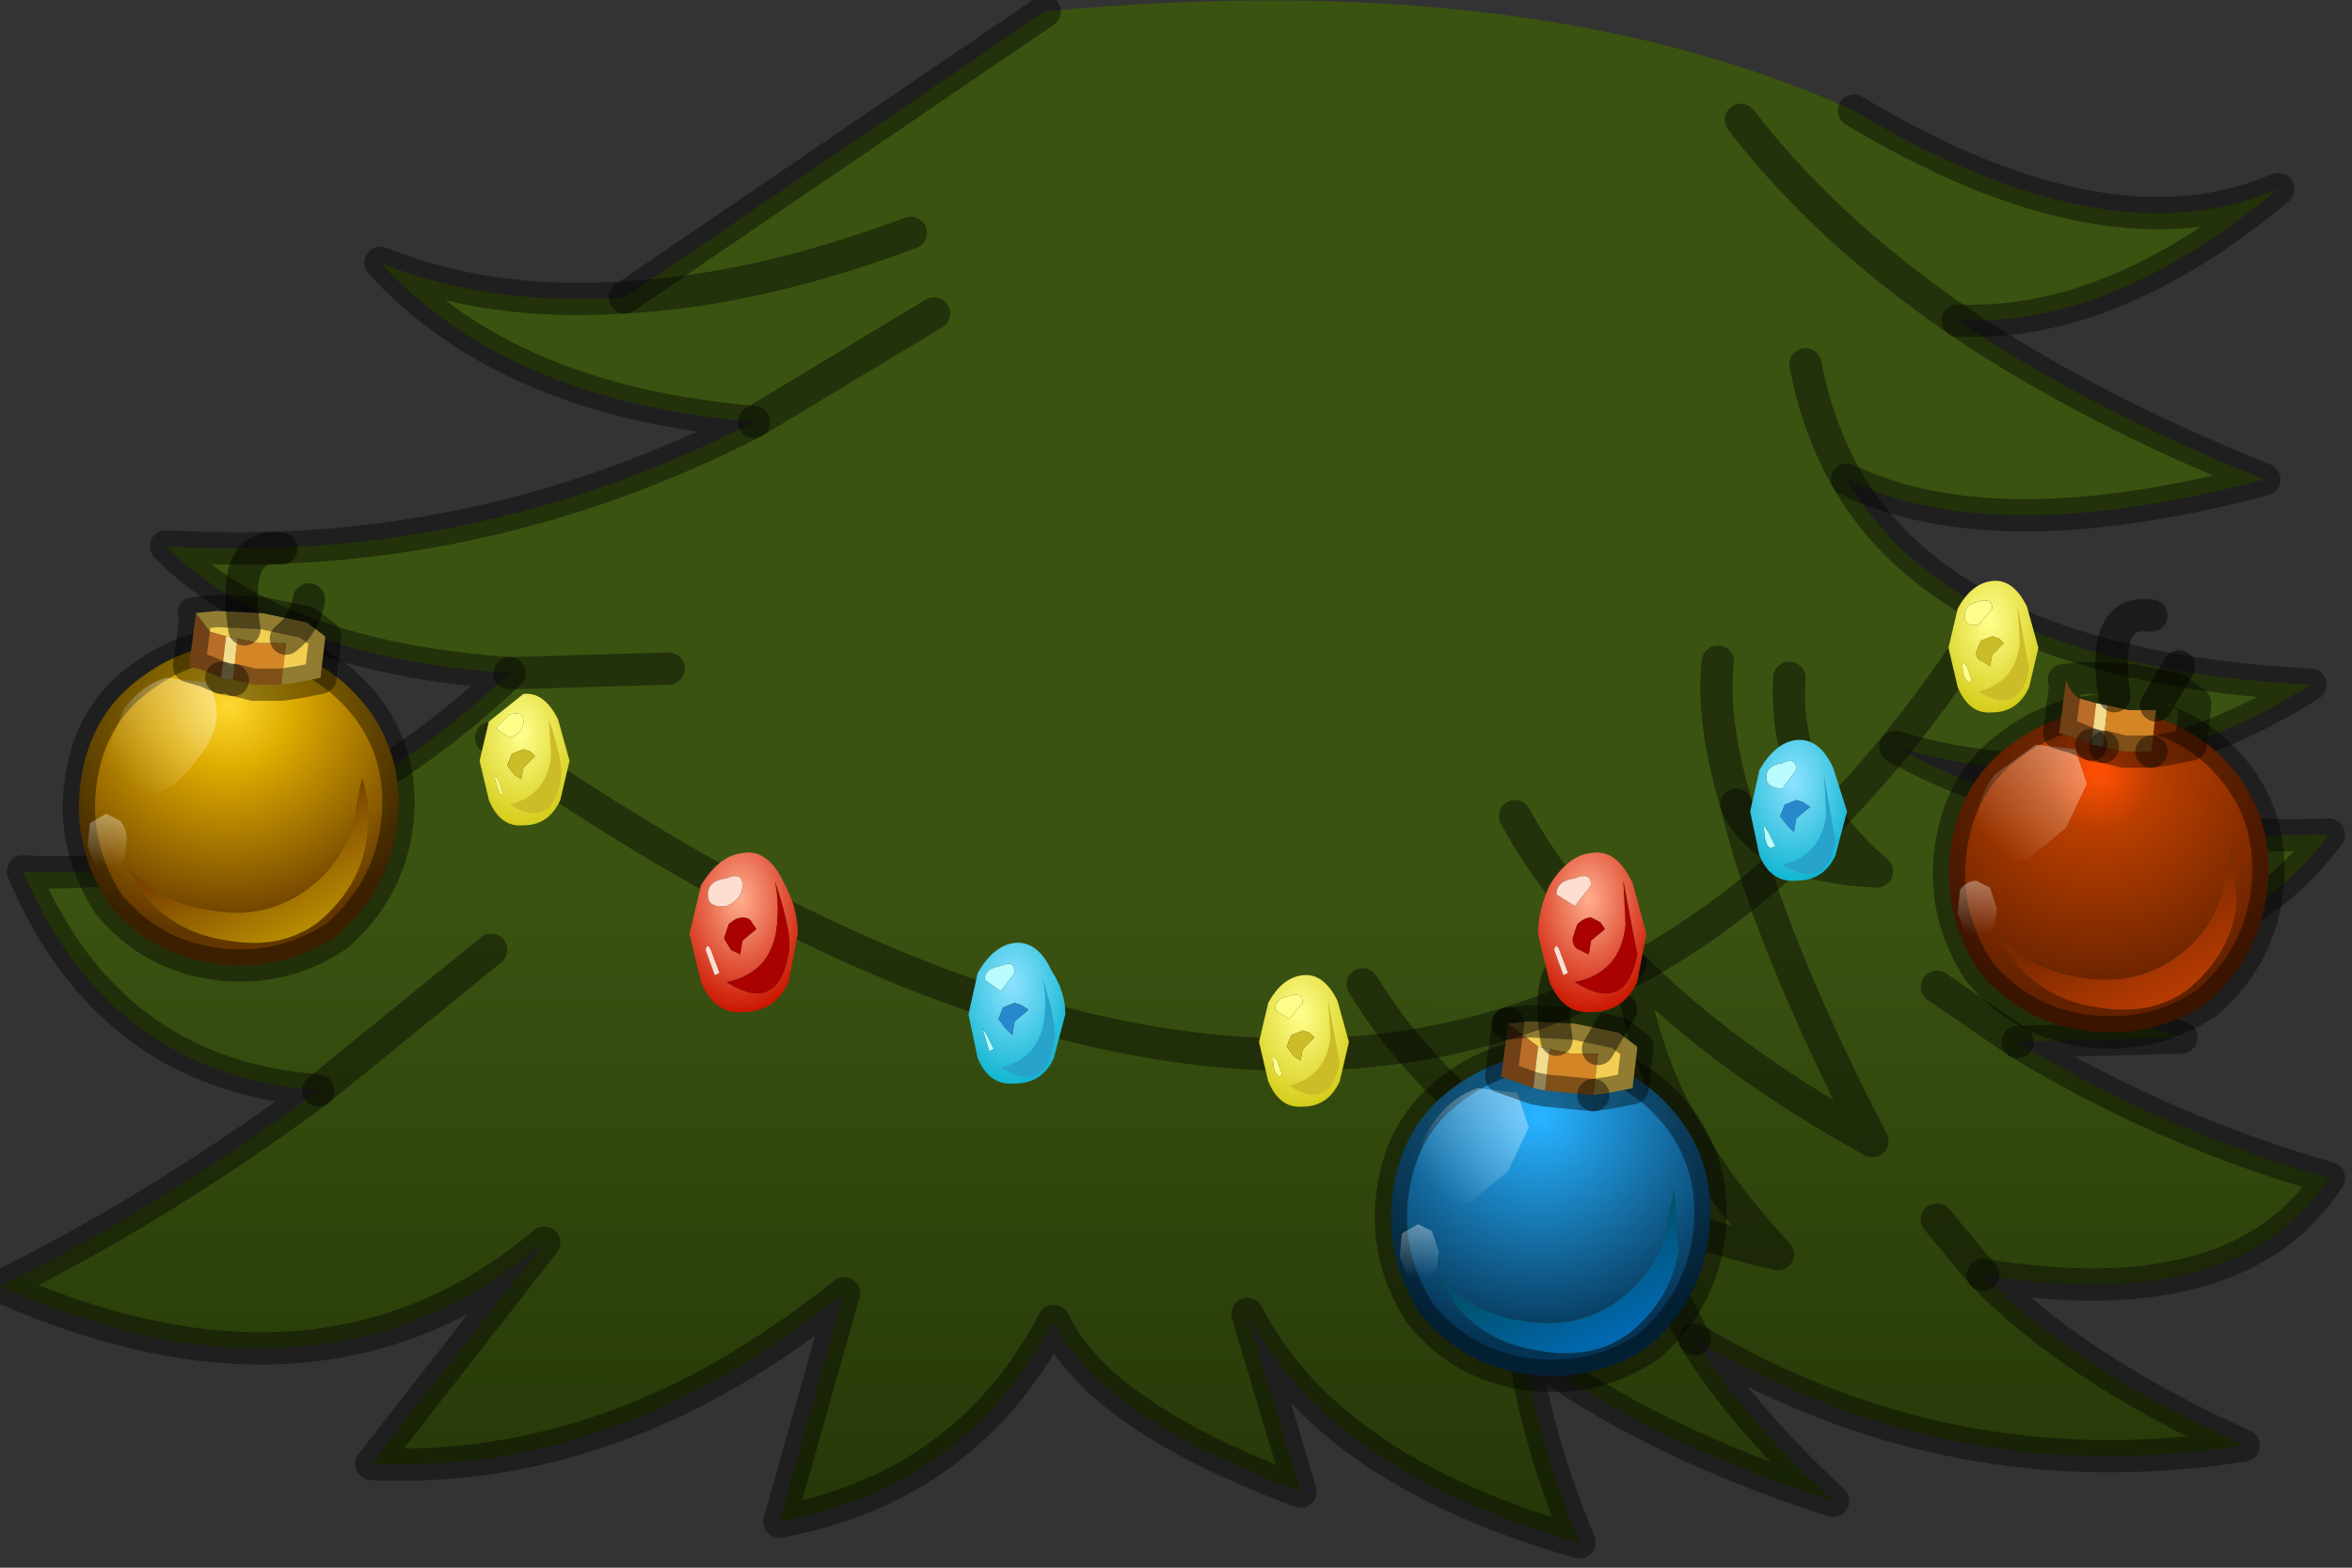 <?xml version="1.0" encoding="utf-8"?>
<svg version="1.1" id="Layer_1"
xmlns="http://www.w3.org/2000/svg"
xmlns:xlink="http://www.w3.org/1999/xlink"
width="51px" height="34px"
xml:space="preserve">
<rect width="100%" height="100%" fill="#333333" stroke="none"/>
<g id="PathID_160" transform="matrix(1, 0, 0, 1, 25.2, 18.1)">
<path style="fill:#EFE7DA;fill-opacity:1" d="M-4.1 -5.5L0.2 -9.15Q4.85 -10.5 6.7 -9.15L7.45 -5.8L7.9 -2.3Q6.5 8.25 -1.55 7.3L-3.85 6.8Q-6.5 5.65 -7.45 1.8Q-8.25 -1.25 -7.85 -2.15L-4.1 -5.5" />
<path style="fill:#988777;fill-opacity:1" d="M8.6 -6.35L8.95 -5.5Q9.6 -3.7 9.25 -1.55L8.65 4.05Q8.5 7.05 5.45 8.75Q4.45 9.3 1.8 9.8L-1.15 10.15Q-4.75 9.8 -7.2 7.25Q-9.65 4.65 -9.4 1.9Q-9.3 0.7 -8.7 -0.6L-7.85 -2.15Q-8.25 -1.25 -7.45 1.8Q-6.5 5.65 -3.85 6.8L-1.55 7.3Q6.5 8.25 7.9 -2.3L7.45 -5.8L6.7 -9.15Q7.5 -8.55 8.6 -6.35" />
<path style="fill:none;stroke-width:0.7;stroke-linecap:round;stroke-linejoin:miter;stroke-miterlimit:5;stroke:#000000;stroke-opacity:0.4" d="M-7.85 -2.15L-8.7 -0.6Q-9.3 0.7 -9.4 1.9Q-9.65 4.65 -7.2 7.25Q-4.75 9.8 -1.15 10.15L1.8 9.8Q4.45 9.3 5.45 8.75Q8.5 7.05 8.65 4.05L9.25 -1.55Q9.6 -3.7 8.95 -5.5L8.6 -6.35Q7.5 -8.55 6.7 -9.15" />
<path style="fill:none;stroke-width:0.7;stroke-linecap:round;stroke-linejoin:miter;stroke-miterlimit:5;stroke:#000000;stroke-opacity:0.4" d="M0.2 -9.15L-4.1 -5.5L-7.85 -2.15" />
</g>
<g id="PathID_161" transform="matrix(1, 0, 0, 1, 25.2, 18.1)">
<linearGradient
id="LinearGradID_79" gradientUnits="userSpaceOnUse" gradientTransform="matrix(0, 0.009, -0.016, -1.52588e-005, -0.9, 8.75)" spreadMethod ="pad" x1="-819.2" y1="0" x2="819.2" y2="0" >
<stop  offset="0" style="stop-color:#3A5311;stop-opacity:1" />
<stop  offset="1" style="stop-color:#243507;stop-opacity:1" />
</linearGradient>
<path style="fill:url(#LinearGradID_79) " d="M13.6 -3.4Q13.45 -0.95 15.5 0.8Q13.05 0.7 12.45 -0.65Q11.9 -2.5 12.05 -3.75Q11.9 -2.5 12.45 -0.65Q13.05 0.7 15.5 0.8Q13.45 -0.95 13.6 -3.4M15 -15.7Q20.5 -12.4 24.2 -14Q20.6 -11 17.25 -11.15Q14.35 -13.15 12.55 -15.5Q14.35 -13.15 17.25 -11.15Q20.05 -9.25 23.9 -7.7Q18.05 -6.15 14.85 -7.7Q14.2 -8.85 13.95 -10.2Q14.2 -8.85 14.85 -7.7Q17.2 -3.65 24.9 -3.25Q20.55 -0.5 15.9 -1.9Q19.7 0.2 25.3 0Q23.15 2.9 18.55 2.95Q19.9 3.65 22.1 4.4L18.55 4.5Q21.65 6.4 25.3 7.45Q23.35 10.45 17.8 9.55Q19.8 11.6 23.45 13.25Q17.1 14.25 11.55 10.95Q12.6 12.65 14.55 14.45Q10.5 13.15 7.85 11.15Q8.1 13.05 9.05 15.35Q3.6 13.8 1.85 10.4L3 14.25Q-1.4 12.6 -2.35 10.55Q-4.25 14.15 -8.3 14.9L-6.9 9.95Q-11.8 13.9 -17.15 13.65L-13.4 8.85Q-18.2 12.9 -25.2 9.8Q-21.75 8.1 -18.3 5.55Q-22.85 5.2 -24.7 0.8Q-19.05 1.1 -14.15 -3.5Q-19.2 -3.85 -21.6 -6.25Q-14.9 -5.85 -8.85 -8.95Q-14.2 -9.4 -16.95 -12.4Q-14.6 -11.45 -11.65 -11.65L-2.55 -17.85Q8.05 -18.85 15 -15.7M18.55 4.5L16.8 3.3L18.55 4.5M4.35 3.25Q7.05 7.65 13.35 9.1Q10.5 6.05 10.15 2.8Q12.15 4.85 15.4 6.65Q13.15 2.3 12.45 -0.65Q13.15 2.3 15.4 6.65Q12.15 4.85 10.15 2.8Q10.5 6.05 13.35 9.1Q7.05 7.65 4.35 3.25M10.55 9.05L11.55 10.95L10.55 9.05M17.8 9.55L16.8 8.35L17.8 9.55M7.85 11.15Q7.65 9.95 7.75 8.95Q7.65 9.95 7.85 11.15M10.15 2.8Q8.55 1.25 7.65 -0.4Q8.55 1.25 10.15 2.8M-11.65 -11.65Q-8.8 -11.8 -5.45 -13.05Q-8.8 -11.8 -11.65 -11.65M-10.7 -3.6L-14.15 -3.5L-10.7 -3.6M-4.95 -11.3L-8.85 -8.95L-4.95 -11.3M-18.3 5.55L-14.55 2.5L-18.3 5.55" />
<path style="fill:none;stroke-width:0.7;stroke-linecap:round;stroke-linejoin:round;stroke-miterlimit:3;stroke:#000000;stroke-opacity:0.4" d="M12.05 -3.75Q11.9 -2.5 12.45 -0.65Q13.05 0.7 15.5 0.8Q13.45 -0.95 13.6 -3.4" />
<path style="fill:none;stroke-width:0.7;stroke-linecap:round;stroke-linejoin:round;stroke-miterlimit:3;stroke:#000000;stroke-opacity:0.4" d="M13.95 -10.2Q14.2 -8.85 14.85 -7.7Q18.05 -6.15 23.9 -7.7Q20.05 -9.25 17.25 -11.15Q14.35 -13.15 12.55 -15.5" />
<path style="fill:none;stroke-width:0.7;stroke-linecap:round;stroke-linejoin:round;stroke-miterlimit:3;stroke:#000000;stroke-opacity:0.4" d="M15 -15.7Q20.5 -12.4 24.2 -14Q20.6 -11 17.25 -11.15" />
<path style="fill:none;stroke-width:0.7;stroke-linecap:round;stroke-linejoin:round;stroke-miterlimit:3;stroke:#000000;stroke-opacity:0.4" d="M14.85 -7.7Q17.2 -3.65 24.9 -3.25Q20.55 -0.5 15.9 -1.9Q19.7 0.2 25.3 0Q23.15 2.9 18.55 2.95Q19.9 3.65 22.1 4.4L18.55 4.5Q21.65 6.4 25.3 7.45Q23.35 10.45 17.8 9.55Q19.8 11.6 23.45 13.25Q17.1 14.25 11.55 10.95Q12.6 12.65 14.55 14.45Q10.5 13.15 7.85 11.15Q8.1 13.05 9.05 15.35Q3.6 13.8 1.85 10.4L3 14.25Q-1.4 12.6 -2.35 10.55Q-4.25 14.15 -8.3 14.9L-6.9 9.95Q-11.8 13.9 -17.15 13.65L-13.4 8.85Q-18.2 12.9 -25.2 9.8Q-21.75 8.1 -18.3 5.55Q-22.85 5.2 -24.7 0.8Q-19.05 1.1 -14.15 -3.5Q-19.2 -3.85 -21.6 -6.25Q-14.9 -5.85 -8.85 -8.95Q-14.2 -9.4 -16.95 -12.4Q-14.6 -11.45 -11.65 -11.65L-2.55 -17.85" />
<path style="fill:none;stroke-width:0.7;stroke-linecap:round;stroke-linejoin:round;stroke-miterlimit:3;stroke:#000000;stroke-opacity:0.4" d="M16.8 3.3L18.55 4.5" />
<path style="fill:none;stroke-width:0.7;stroke-linecap:round;stroke-linejoin:round;stroke-miterlimit:3;stroke:#000000;stroke-opacity:0.4" d="M12.45 -0.65Q13.15 2.3 15.4 6.65Q12.15 4.85 10.15 2.8Q10.5 6.05 13.35 9.1Q7.05 7.65 4.35 3.25" />
<path style="fill:none;stroke-width:0.7;stroke-linecap:round;stroke-linejoin:round;stroke-miterlimit:3;stroke:#000000;stroke-opacity:0.4" d="M11.55 10.95L10.55 9.05" />
<path style="fill:none;stroke-width:0.7;stroke-linecap:round;stroke-linejoin:round;stroke-miterlimit:3;stroke:#000000;stroke-opacity:0.4" d="M16.8 8.35L17.8 9.55" />
<path style="fill:none;stroke-width:0.7;stroke-linecap:round;stroke-linejoin:round;stroke-miterlimit:3;stroke:#000000;stroke-opacity:0.4" d="M7.75 8.95Q7.65 9.95 7.85 11.15" />
<path style="fill:none;stroke-width:0.7;stroke-linecap:round;stroke-linejoin:round;stroke-miterlimit:3;stroke:#000000;stroke-opacity:0.4" d="M7.65 -0.4Q8.55 1.25 10.15 2.8" />
<path style="fill:none;stroke-width:0.7;stroke-linecap:round;stroke-linejoin:round;stroke-miterlimit:3;stroke:#000000;stroke-opacity:0.4" d="M-5.45 -13.05Q-8.8 -11.8 -11.65 -11.65" />
<path style="fill:none;stroke-width:0.7;stroke-linecap:round;stroke-linejoin:round;stroke-miterlimit:3;stroke:#000000;stroke-opacity:0.4" d="M-14.15 -3.5L-10.7 -3.6" />
<path style="fill:none;stroke-width:0.7;stroke-linecap:round;stroke-linejoin:round;stroke-miterlimit:3;stroke:#000000;stroke-opacity:0.4" d="M-8.85 -8.95L-4.95 -11.3" />
<path style="fill:none;stroke-width:0.7;stroke-linecap:round;stroke-linejoin:round;stroke-miterlimit:3;stroke:#000000;stroke-opacity:0.4" d="M-14.55 2.5L-18.3 5.55" />
</g>
<g id="PathID_162" transform="matrix(1, 0, 0, 1, 25.2, 18.1)">
<radialGradient
id="RadialGradID_80" gradientUnits="userSpaceOnUse" gradientTransform="matrix(0.006, 0.001, -0.001, 0.006, 20.3, -1.35)" spreadMethod ="pad" cx="0" cy="0" r="819.2" fx="0" fy="0" >
<stop  offset="0.031"  style="stop-color:#FB4E04;stop-opacity:1" />
<stop  offset="0.251"  style="stop-color:#BA3E00;stop-opacity:1" />
<stop  offset="1"  style="stop-color:#632100;stop-opacity:1" />
</radialGradient>
<path style="fill:url(#RadialGradID_80) " d="M21 -2.65Q22.45 -2.45 23.35 -1.25Q24.15 -0.15 23.95 1.3Q23.75 2.7 22.65 3.65Q21.45 4.45 20 4.25Q18.6 4.05 17.7 2.95Q16.9 1.7 17.1 0.3Q17.3 -1.15 18.4 -1.95Q19.6 -2.85 21 -2.65M23.1 0.75Q22.95 1.95 22 2.65Q21.1 3.3 19.95 3.1Q18.85 2.95 18.15 2.2L18.5 2.8Q19.2 3.6 20.3 3.75Q21.45 3.95 22.25 3.35Q23.15 2.6 23.3 1.55L23.2 0.25L23.1 0.75" />
<linearGradient
id="LinearGradID_81" gradientUnits="userSpaceOnUse" gradientTransform="matrix(-0.001, -0.002, 0.002, -0.001, 21.85, 3.05)" spreadMethod ="pad" x1="-819.2" y1="0" x2="819.2" y2="0" >
<stop  offset="0" style="stop-color:#DB4602;stop-opacity:1" />
<stop  offset="1" style="stop-color:#7C2900;stop-opacity:1" />
</linearGradient>
<path style="fill:url(#LinearGradID_81) " d="M23.2 0.25L23.3 1.55Q23.15 2.6 22.25 3.35Q21.45 3.95 20.3 3.75Q19.2 3.6 18.5 2.8L18.15 2.2Q18.85 2.95 19.95 3.1Q21.1 3.3 22 2.65Q22.95 1.95 23.1 0.75L23.2 0.25" />
<path style="fill:none;stroke-width:0.7;stroke-linecap:round;stroke-linejoin:round;stroke-miterlimit:3;stroke:#000000;stroke-opacity:0.4" d="M21 -2.65Q22.45 -2.45 23.35 -1.25Q24.15 -0.15 23.95 1.3Q23.75 2.7 22.65 3.65Q21.45 4.45 20 4.25Q18.6 4.05 17.7 2.95Q16.9 1.7 17.1 0.3Q17.3 -1.15 18.4 -1.95Q19.6 -2.85 21 -2.65z" />
</g>
<g id="PathID_163" transform="matrix(1, 0, 0, 1, 25.2, 18.1)">
<linearGradient
id="LinearGradID_82" gradientUnits="userSpaceOnUse" gradientTransform="matrix(-0.001, 0.002, -0.001, -0.001, 19.1, -1.15)" spreadMethod ="pad" x1="-819.2" y1="0" x2="819.2" y2="0" >
<stop  offset="0" style="stop-color:#FFFFFF;stop-opacity:0.502" />
<stop  offset="1" style="stop-color:#FFFFFF;stop-opacity:0" />
</linearGradient>
<path style="fill:url(#LinearGradID_82) " d="M19.8 -1.85L20.05 -1.1L19.6 -0.15L18.75 0.55L17.95 0.5Q17.6 0.2 17.65 -0.3Q17.7 -0.85 18.05 -1.3L18.95 -1.95L19.8 -1.85" />
<linearGradient
id="LinearGradID_83" gradientUnits="userSpaceOnUse" gradientTransform="matrix(-0.001, 0.001, -0.001, -0, 18, 1.35)" spreadMethod ="pad" x1="-819.2" y1="0" x2="819.2" y2="0" >
<stop  offset="0" style="stop-color:#FFFFFF;stop-opacity:0.502" />
<stop  offset="1" style="stop-color:#FFFFFF;stop-opacity:0" />
</linearGradient>
<path style="fill:url(#LinearGradID_83) " d="M17.75 2.3L17.4 2.1L17.25 1.7L17.3 1.2Q17.45 1 17.65 1L17.95 1.15L18.1 1.6L18.05 2L17.75 2.3" />
</g>
<g id="PathID_164" transform="matrix(1, 0, 0, 1, 25.2, 18.1)">
<path style="fill:#BA6D27;fill-opacity:1" d="M20.15 -1.95L19.8 -2.1L19.45 -2.2L19.6 -3.35Q19.7 -3.05 19.9 -2.95L20.25 -2.85L20.15 -1.95" />
<path style="fill:#F2DD8E;fill-opacity:1" d="M20.4 -1.9L20.15 -1.95L20.25 -2.85L20.5 -2.8L20.4 -1.9" />
<path style="fill:#D48627;fill-opacity:1" d="M20.5 -2.8L20.95 -2.7L21.55 -2.7L21.45 -1.8L20.85 -1.8L20.45 -1.9L20.4 -1.9L20.5 -2.8" />
<path style="fill:none;stroke-width:0.7;stroke-linecap:round;stroke-linejoin:round;stroke-miterlimit:3;stroke:#000000;stroke-opacity:0.4" d="M21.45 -1.8L21.8 -1.85L22.3 -1.95L22.4 -2.8L22.4 -2.85L22 -3.15L21.05 -3.35L20.05 -3.4L19.55 -3.35L19.6 -3.35L19.45 -2.2L19.8 -2.1L20.15 -1.95" />
<path style="fill:none;stroke-width:0.7;stroke-linecap:round;stroke-linejoin:round;stroke-miterlimit:3;stroke:#000000;stroke-opacity:0.4" d="M21.45 -1.8L20.85 -1.8L20.45 -1.9" />
<path style="fill:none;stroke-width:0.7;stroke-linecap:round;stroke-linejoin:round;stroke-miterlimit:3;stroke:#000000;stroke-opacity:0.4" d="M20.4 -1.9L20.15 -1.95" />
</g>
<g id="PathID_165" transform="matrix(1, 0, 0, 1, 25.2, 18.1)">
<path style="fill:none;stroke-width:0.7;stroke-linecap:round;stroke-linejoin:round;stroke-miterlimit:3;stroke:#000000;stroke-opacity:0.451" d="M20.65 -3Q20.35 -4.9 21.45 -4.75" />
<path style="fill:none;stroke-width:0.7;stroke-linecap:round;stroke-linejoin:round;stroke-miterlimit:3;stroke:#000000;stroke-opacity:0.451" d="M21.55 -2.8L22.05 -3.65" />
</g>
<g id="PathID_166" transform="matrix(1, 0, 0, 1, 25.2, 18.1)">
<radialGradient
id="RadialGradID_84" gradientUnits="userSpaceOnUse" gradientTransform="matrix(0.006, 0.001, -0.001, 0.006, -20.25, -2.8)" spreadMethod ="pad" cx="0" cy="0" r="819.2" fx="0" fy="0" >
<stop  offset="0"  style="stop-color:#FFDA31;stop-opacity:1" />
<stop  offset="0.278"  style="stop-color:#DEAB00;stop-opacity:1" />
<stop  offset="1"  style="stop-color:#633600;stop-opacity:1" />
</radialGradient>
<path style="fill:url(#RadialGradID_84) " d="M-22.15 -3.4Q-20.95 -4.3 -19.55 -4.1Q-18.1 -3.9 -17.2 -2.7Q-16.4 -1.6 -16.6 -0.15Q-16.8 1.25 -17.9 2.2Q-19.1 3 -20.55 2.8Q-21.95 2.6 -22.85 1.5Q-23.65 0.25 -23.45 -1.15Q-23.25 -2.6 -22.15 -3.4M-17.45 -0.7Q-17.6 0.5 -18.55 1.2Q-19.45 1.85 -20.6 1.65Q-21.7 1.5 -22.4 0.75L-22.05 1.35Q-21.35 2.15 -20.25 2.3Q-19.1 2.5 -18.3 1.9Q-17.4 1.15 -17.25 0.1Q-17.15 -0.65 -17.35 -1.2L-17.45 -0.7" />
<linearGradient
id="LinearGradID_85" gradientUnits="userSpaceOnUse" gradientTransform="matrix(-0.001, -0.002, 0.002, -0.001, -18.7, 1.6)" spreadMethod ="pad" x1="-819.2" y1="0" x2="819.2" y2="0" >
<stop  offset="0" style="stop-color:#DBB502;stop-opacity:1" />
<stop  offset="1" style="stop-color:#7C4400;stop-opacity:1" />
</linearGradient>
<path style="fill:url(#LinearGradID_85) " d="M-17.35 -1.2Q-17.15 -0.65 -17.25 0.1Q-17.4 1.15 -18.3 1.9Q-19.1 2.5 -20.25 2.3Q-21.35 2.15 -22.05 1.35L-22.4 0.75Q-21.7 1.5 -20.6 1.65Q-19.45 1.85 -18.55 1.2Q-17.6 0.5 -17.45 -0.7L-17.35 -1.2" />
<path style="fill:none;stroke-width:0.7;stroke-linecap:round;stroke-linejoin:round;stroke-miterlimit:3;stroke:#000000;stroke-opacity:0.4" d="M-22.15 -3.4Q-20.95 -4.3 -19.55 -4.1Q-18.1 -3.9 -17.2 -2.7Q-16.4 -1.6 -16.6 -0.15Q-16.8 1.25 -17.9 2.2Q-19.1 3 -20.55 2.8Q-21.95 2.6 -22.85 1.5Q-23.65 0.25 -23.45 -1.15Q-23.25 -2.6 -22.15 -3.4z" />
</g>
<g id="PathID_167" transform="matrix(1, 0, 0, 1, 25.2, 18.1)">
<linearGradient
id="LinearGradID_86" gradientUnits="userSpaceOnUse" gradientTransform="matrix(-0.001, 0.002, -0.001, -0.001, -21.45, -2.6)" spreadMethod ="pad" x1="-819.2" y1="0" x2="819.2" y2="0" >
<stop  offset="0" style="stop-color:#FFFFFF;stop-opacity:0.502" />
<stop  offset="1" style="stop-color:#FFFFFF;stop-opacity:0" />
</linearGradient>
<path style="fill:url(#LinearGradID_86) " d="M-20.75 -3.3Q-20.5 -3.1 -20.5 -2.55Q-20.55 -2.05 -20.95 -1.6Q-21.35 -1.05 -21.8 -0.9L-22.6 -0.95Q-22.95 -1.25 -22.9 -1.75L-22.5 -2.75Q-22.1 -3.25 -21.6 -3.4L-20.75 -3.3" />
<linearGradient
id="LinearGradID_87" gradientUnits="userSpaceOnUse" gradientTransform="matrix(-0.001, 0.001, -0.001, -0, -22.55, -0.1)" spreadMethod ="pad" x1="-819.2" y1="0" x2="819.2" y2="0" >
<stop  offset="0" style="stop-color:#FFFFFF;stop-opacity:0.502" />
<stop  offset="1" style="stop-color:#FFFFFF;stop-opacity:0" />
</linearGradient>
<path style="fill:url(#LinearGradID_87) " d="M-22.9 -0.45L-22.6 -0.3Q-22.45 -0.15 -22.45 0.15L-22.5 0.55L-22.8 0.85L-23.15 0.65L-23.3 0.25L-23.25 -0.25L-22.9 -0.45" />
</g>
<g id="PathID_168" transform="matrix(1, 0, 0, 1, 25.2, 18.1)">
<path style="fill:#BA6D27;fill-opacity:1" d="M-20.65 -4.4L-20.3 -4.3L-20.4 -3.4L-20.75 -3.55L-21.1 -3.65L-20.95 -4.8L-20.65 -4.4" />
<path style="fill:#F2DD8E;fill-opacity:1" d="M-20.05 -4.25L-20.15 -3.35L-20.4 -3.4L-20.3 -4.3L-20.05 -4.25" />
<path style="fill:#F2CF52;fill-opacity:1" d="M-19 -4.15L-19.6 -4.15L-20.05 -4.25L-20.3 -4.3L-20.65 -4.4L-20.95 -4.8L-21 -4.8L-20.5 -4.85L-19.5 -4.8L-18.55 -4.6L-18.15 -4.3L-18.15 -4.25L-18.25 -3.4L-18.75 -3.3L-19.1 -3.25L-19 -4.15" />
<path style="fill:#D48627;fill-opacity:1" d="M-20.05 -4.25L-19.6 -4.15L-19 -4.15L-19.1 -3.25L-19.7 -3.25L-20.1 -3.35L-20.15 -3.35L-20.05 -4.25" />
<path style="fill:none;stroke-width:0.7;stroke-linecap:round;stroke-linejoin:round;stroke-miterlimit:3;stroke:#000000;stroke-opacity:0.4" d="M-20.4 -3.4L-20.75 -3.55L-21.1 -3.65L-20.95 -4.8L-21 -4.8L-20.5 -4.85L-19.5 -4.8L-18.55 -4.6L-18.15 -4.3L-18.15 -4.25L-18.25 -3.4L-18.75 -3.3L-19.1 -3.25L-19.7 -3.25L-20.1 -3.35" />
<path style="fill:none;stroke-width:0.7;stroke-linecap:round;stroke-linejoin:round;stroke-miterlimit:3;stroke:#000000;stroke-opacity:0.4" d="M-20.15 -3.35L-20.4 -3.4" />
</g>
<g id="PathID_169" transform="matrix(1, 0, 0, 1, 25.2, 18.1)">
<path style="fill:none;stroke-width:0.7;stroke-linecap:round;stroke-linejoin:round;stroke-miterlimit:3;stroke:#000000;stroke-opacity:0.451" d="M-19.9 -4.45Q-20.2 -6.35 -19.1 -6.2" />
<path style="fill:none;stroke-width:0.7;stroke-linecap:round;stroke-linejoin:round;stroke-miterlimit:3;stroke:#000000;stroke-opacity:0.451" d="M-19 -4.25Q-18.6 -4.55 -18.5 -5.1" />
</g>
<g id="PathID_170" transform="matrix(1, 0, 0, 1, 25.2, 18.1)">
<radialGradient
id="RadialGradID_88" gradientUnits="userSpaceOnUse" gradientTransform="matrix(0.006, 0.001, -0.001, 0.006, 8.2, 6.1)" spreadMethod ="pad" cx="0" cy="0" r="819.2" fx="0" fy="0" >
<stop  offset="0.031"  style="stop-color:#27B1FF;stop-opacity:1" />
<stop  offset="1"  style="stop-color:#053354;stop-opacity:1" />
</radialGradient>
<path style="fill:url(#RadialGradID_88) " d="M10.55 11.1Q9.35 11.9 7.9 11.7Q6.5 11.5 5.6 10.4Q4.8 9.15 5 7.75Q5.2 6.3 6.3 5.5Q7.5 4.6 8.9 4.8Q10.35 5 11.25 6.2Q12.05 7.3 11.85 8.75Q11.65 10.15 10.55 11.1M11.1 7.7L11 8.2Q10.85 9.4 9.9 10.1Q9 10.75 7.85 10.55Q6.75 10.4 6.05 9.65L6.4 10.25Q7.1 11.05 8.2 11.2Q9.35 11.4 10.15 10.8Q11.05 10.05 11.2 9L11.1 7.7" />
<linearGradient
id="LinearGradID_89" gradientUnits="userSpaceOnUse" gradientTransform="matrix(-0.001, -0.002, 0.002, -0.001, 9.75, 10.5)" spreadMethod ="pad" x1="-819.2" y1="0" x2="819.2" y2="0" >
<stop  offset="0" style="stop-color:#0275DB;stop-opacity:1" />
<stop  offset="1" style="stop-color:#00526D;stop-opacity:1" />
</linearGradient>
<path style="fill:url(#LinearGradID_89) " d="M11.2 9Q11.05 10.05 10.15 10.8Q9.35 11.4 8.2 11.2Q7.1 11.05 6.4 10.25L6.05 9.65Q6.75 10.4 7.85 10.55Q9 10.75 9.9 10.1Q10.85 9.4 11 8.2L11.1 7.7L11.2 9" />
<path style="fill:none;stroke-width:0.7;stroke-linecap:round;stroke-linejoin:round;stroke-miterlimit:3;stroke:#000000;stroke-opacity:0.4" d="M10.55 11.1Q9.35 11.9 7.9 11.7Q6.5 11.5 5.6 10.4Q4.8 9.15 5 7.75Q5.2 6.3 6.3 5.5Q7.5 4.6 8.9 4.8Q10.35 5 11.25 6.2Q12.05 7.3 11.85 8.75Q11.65 10.15 10.55 11.1z" />
</g>
<g id="PathID_171" transform="matrix(1, 0, 0, 1, 25.2, 18.1)">
<linearGradient
id="LinearGradID_90" gradientUnits="userSpaceOnUse" gradientTransform="matrix(-0.001, 0.002, -0.001, -0.001, 7, 6.3)" spreadMethod ="pad" x1="-819.2" y1="0" x2="819.2" y2="0" >
<stop  offset="0" style="stop-color:#FFFFFF;stop-opacity:0.502" />
<stop  offset="1" style="stop-color:#FFFFFF;stop-opacity:0" />
</linearGradient>
<path style="fill:url(#LinearGradID_90) " d="M7.7 5.6L7.95 6.35L7.5 7.3L6.65 8L5.85 7.95Q5.5 7.65 5.55 7.15Q5.6 6.6 5.95 6.15Q6.35 5.65 6.85 5.5L7.7 5.6" />
<linearGradient
id="LinearGradID_91" gradientUnits="userSpaceOnUse" gradientTransform="matrix(-0.001, 0.001, -0.001, -0, 5.9, 8.8)" spreadMethod ="pad" x1="-819.2" y1="0" x2="819.2" y2="0" >
<stop  offset="0" style="stop-color:#FFFFFF;stop-opacity:0.502" />
<stop  offset="1" style="stop-color:#FFFFFF;stop-opacity:0" />
</linearGradient>
<path style="fill:url(#LinearGradID_91) " d="M6 9.05L5.95 9.45L5.65 9.75L5.3 9.55L5.15 9.15L5.2 8.65L5.55 8.45L5.85 8.6L6 9.05" />
</g>
<g id="PathID_172" transform="matrix(1, 0, 0, 1, 25.2, 18.1)">
<path style="fill:#F2CF52;fill-opacity:1" d="M9.45 4.75L8.85 4.75L8.4 4.65L8.15 4.6L7.5 4.1L7.95 4.05L8.95 4.1L9.9 4.3L10.3 4.6L10.3 4.65L10.2 5.5L9.7 5.6L9.35 5.65L9.45 4.75" />
<path style="fill:#BA6D27;fill-opacity:1" d="M8.05 5.5L7.35 5.25L7.5 4.1L8.15 4.6L8.05 5.5" />
<path style="fill:#D48627;fill-opacity:1" d="M8.4 4.65L8.85 4.75L9.45 4.75L9.35 5.65L8.3 5.55L8.4 4.65" />
<path style="fill:#F2DD8E;fill-opacity:1" d="M8.3 5.55L8.05 5.5L8.15 4.6L8.4 4.65L8.3 5.55" />
<path style="fill:none;stroke-width:0.7;stroke-linecap:round;stroke-linejoin:round;stroke-miterlimit:3;stroke:#000000;stroke-opacity:0.4" d="M9.35 5.65L9.7 5.6L10.2 5.5L10.3 4.65L10.3 4.6L9.9 4.3L8.95 4.1L7.95 4.05L7.5 4.1" />
<path style="fill:none;stroke-width:0.7;stroke-linecap:round;stroke-linejoin:round;stroke-miterlimit:3;stroke:#000000;stroke-opacity:0.4" d="M9.35 5.65L8.3 5.55L8.05 5.5L7.35 5.25L7.5 4.1" />
</g>
<g id="PathID_173" transform="matrix(1, 0, 0, 1, 25.2, 18.1)">
<path style="fill:none;stroke-width:0.7;stroke-linecap:round;stroke-linejoin:round;stroke-miterlimit:3;stroke:#000000;stroke-opacity:0.451" d="M8.55 4.45Q8.25 2.55 9.35 2.7" />
<path style="fill:none;stroke-width:0.7;stroke-linecap:round;stroke-linejoin:round;stroke-miterlimit:3;stroke:#000000;stroke-opacity:0.451" d="M9.45 4.65L9.95 3.8" />
</g>
<g id="PathID_174" transform="matrix(1, 0, 0, 1, 25.2, 18.1)">
<path style="fill:none;stroke-width:0.7;stroke-linecap:round;stroke-linejoin:round;stroke-miterlimit:3;stroke:#000000;stroke-opacity:0.4" d="M-14.55 -2.1Q6.45 12.65 17.6 -4.25" />
</g>
<g id="PathID_175" transform="matrix(1, 0, 0, 1, 25.2, 18.1)">
<radialGradient
id="RadialGradID_92" gradientUnits="userSpaceOnUse" gradientTransform="matrix(0.002, 0, 0, 0.003, 17.95, -4.65)" spreadMethod ="pad" cx="0" cy="0" r="819.2" fx="0" fy="0" >
<stop  offset="0.035"  style="stop-color:#FEFD89;stop-opacity:1" />
<stop  offset="0.988"  style="stop-color:#CCC202;stop-opacity:1" />
</radialGradient>
<path style="fill:url(#RadialGradID_92) " d="M18.75 -4.95L19 -4.05L18.8 -3.2Q18.55 -2.65 18 -2.65Q17.5 -2.6 17.25 -3.2L17.05 -4.05L17.25 -4.9Q17.55 -5.45 18 -5.5Q18.45 -5.55 18.75 -4.95M18 -4.3L17.75 -4.2L17.65 -3.95Q17.65 -3.8 17.8 -3.75L17.95 -3.65L18 -3.9L18.25 -4.15L18.15 -4.25L18 -4.3M17.45 -3.65L17.35 -3.75Q17.35 -3.35 17.5 -3.3L17.55 -3.35L17.45 -3.65M17.7 -4.55L18 -4.9Q18 -5.15 17.7 -5.05Q17.4 -5 17.4 -4.75Q17.4 -4.5 17.7 -4.55" />
<path style="fill:#CCBC28;fill-opacity:1" d="M18.15 -4.25L18.25 -4.15L18 -3.9L17.95 -3.65L17.8 -3.75Q17.65 -3.8 17.65 -3.95L17.75 -4.2L18 -4.3L18.15 -4.25" />
<path style="fill:#FEFD89;fill-opacity:1" d="M17.55 -3.35L17.5 -3.3Q17.35 -3.35 17.35 -3.75L17.45 -3.65L17.55 -3.35M17.4 -4.75Q17.4 -5 17.7 -5.05Q18 -5.15 18 -4.9L17.7 -4.55Q17.4 -4.5 17.4 -4.75" />
</g>
<g id="PathID_176" transform="matrix(1, 0, 0, 1, 25.2, 18.1)">
<path style="fill:#CCBC28;fill-opacity:1" d="M18.6 -4.15L18.55 -4.95L18.8 -3.6Q18.6 -2.55 17.7 -3.1Q18.5 -3.3 18.6 -4.15" />
</g>
<g id="PathID_177" transform="matrix(1, 0, 0, 1, 25.2, 18.1)">
<path style="fill:#B8FCFF;fill-opacity:1" d="M13.45 -1Q13.1 -1 13.1 -1.25Q13.1 -1.5 13.45 -1.55Q13.75 -1.7 13.75 -1.4L13.45 -1M13.15 -0.05L13.3 0.25L13.2 0.3Q13.05 0.25 13.05 -0.2L13.15 -0.05" />
<radialGradient
id="RadialGradID_93" gradientUnits="userSpaceOnUse" gradientTransform="matrix(0.002, 0, 0, 0.003, 13.7, -1.15)" spreadMethod ="pad" cx="0" cy="0" r="819.2" fx="0" fy="0" >
<stop  offset="0.035"  style="stop-color:#89E1FE;stop-opacity:1" />
<stop  offset="0.988"  style="stop-color:#02B0CC;stop-opacity:1" />
</radialGradient>
<path style="fill:url(#RadialGradID_93) " d="M13.75 -1.4Q13.75 -1.7 13.45 -1.55Q13.1 -1.5 13.1 -1.25Q13.1 -1 13.45 -1L13.75 -1.4M13.05 -0.2Q13.05 0.25 13.2 0.3L13.3 0.25L13.15 -0.05L13.05 -0.2M13.75 -0.75L13.5 -0.65L13.4 -0.4L13.55 -0.2L13.7 -0.05L13.75 -0.35L14.05 -0.6L13.9 -0.7L13.75 -0.75M12.95 -1.4Q13.3 -2 13.75 -2.05Q14.25 -2.1 14.55 -1.45L14.85 -0.5L14.6 0.45Q14.35 1 13.75 1Q13.2 1.05 12.95 0.45L12.75 -0.5L12.95 -1.4" />
<path style="fill:#2888CC;fill-opacity:1" d="M13.9 -0.7L14.05 -0.6L13.75 -0.35L13.7 -0.05L13.55 -0.2L13.4 -0.4L13.5 -0.65L13.75 -0.75L13.9 -0.7" />
</g>
<g id="PathID_178" transform="matrix(1, 0, 0, 1, 25.2, 18.1)">
<path style="fill:#28A3CC;fill-opacity:1" d="M14.35 -1.3L14.6 0.15Q14.4 1.25 13.45 0.65Q14.3 0.45 14.4 -0.45L14.35 -1.3" />
</g>
<g id="PathID_179" transform="matrix(1, 0, 0, 1, 25.2, 18.1)">
<radialGradient
id="RadialGradID_94" gradientUnits="userSpaceOnUse" gradientTransform="matrix(0.002, 0, 0, 0.003, 9.25, 1.4)" spreadMethod ="pad" cx="0" cy="0" r="819.2" fx="0" fy="0" >
<stop  offset="0.035"  style="stop-color:#FEA989;stop-opacity:1" />
<stop  offset="0.988"  style="stop-color:#CC1802;stop-opacity:1" />
</radialGradient>
<path style="fill:url(#RadialGradID_94) " d="M10.5 2.15L10.3 3.2Q10 3.85 9.3 3.85Q8.7 3.9 8.4 3.2L8.15 2.15Q8.15 1.65 8.4 1.1Q8.8 0.45 9.3 0.4Q9.85 0.3 10.2 1.05L10.5 2.15M8.95 0.95Q8.55 1 8.55 1.3L8.95 1.55L9.3 1.1Q9.3 0.8 8.95 0.95M8.5 2.5L8.7 3.05L8.8 3L8.65 2.6Q8.55 2.3 8.5 2.5M8.9 2.25Q8.9 2.45 9.05 2.5L9.25 2.6L9.3 2.3L9.6 2.05L9.5 1.9L9.3 1.8Q9.15 1.8 9 1.95L8.9 2.25M10.05 1.95Q9.95 3 8.95 3.2Q10.05 3.9 10.3 2.6L10 1L10.05 1.95" />
<path style="fill:#FFDED2;fill-opacity:1" d="M9.3 1.1L8.95 1.55L8.55 1.3Q8.55 1 8.95 0.95Q9.3 0.8 9.3 1.1M8.65 2.6L8.8 3L8.7 3.05L8.5 2.5Q8.55 2.3 8.65 2.6" />
<path style="fill:#AA0101;fill-opacity:1" d="M9 1.95Q9.15 1.8 9.3 1.8L9.5 1.9L9.6 2.05L9.3 2.3L9.25 2.6L9.05 2.5Q8.9 2.45 8.9 2.25L9 1.95M10 1L10.3 2.6Q10.05 3.9 8.95 3.2Q9.95 3 10.05 1.95L10 1" />
</g>
<g id="PathID_180" transform="matrix(1, 0, 0, 1, 25.2, 18.1)">
<path style="fill:#FEFD89;fill-opacity:1" d="M2.5 4.9L2.6 5.2L2.55 5.25Q2.4 5.2 2.4 4.8L2.5 4.9M2.75 4L2.45 3.8Q2.45 3.55 2.75 3.5Q3.05 3.4 3.05 3.65L2.75 4" />
<radialGradient
id="RadialGradID_95" gradientUnits="userSpaceOnUse" gradientTransform="matrix(0.002, 0, 0, 0.003, 3, 3.9)" spreadMethod ="pad" cx="0" cy="0" r="819.2" fx="0" fy="0" >
<stop  offset="0.035"  style="stop-color:#FEFD89;stop-opacity:1" />
<stop  offset="0.988"  style="stop-color:#CCC202;stop-opacity:1" />
</radialGradient>
<path style="fill:url(#RadialGradID_95) " d="M2.3 3.65Q2.6 3.1 3.05 3.05Q3.5 3 3.8 3.6L4.05 4.5L3.85 5.35Q3.6 5.9 3.05 5.9Q2.55 5.95 2.3 5.35L2.1 4.5L2.3 3.65M2.4 4.8Q2.4 5.2 2.55 5.25L2.6 5.2L2.5 4.9L2.4 4.8M2.7 4.6L2.85 4.8L3 4.9L3.05 4.65L3.3 4.4L3.2 4.3L3.05 4.25L2.8 4.35L2.7 4.6M3.05 3.65Q3.05 3.4 2.75 3.5Q2.45 3.55 2.45 3.8L2.75 4L3.05 3.65" />
<path style="fill:#CCBC28;fill-opacity:1" d="M2.8 4.35L3.05 4.25L3.2 4.3L3.3 4.4L3.05 4.65L3 4.9L2.85 4.8L2.7 4.6L2.8 4.35" />
</g>
<g id="PathID_181" transform="matrix(1, 0, 0, 1, 25.2, 18.1)">
<path style="fill:#CCBC28;fill-opacity:1" d="M3.85 4.95Q3.65 6 2.75 5.45Q3.55 5.25 3.65 4.4L3.6 3.6L3.85 4.95" />
</g>
<g id="PathID_182" transform="matrix(1, 0, 0, 1, 25.2, 18.1)">
<path style="fill:#B8FCFF;fill-opacity:1" d="M-3.2 3L-3.5 3.4L-3.85 3.15Q-3.85 2.9 -3.5 2.85Q-3.2 2.7 -3.2 3M-3.8 4.35L-3.65 4.65L-3.75 4.7L-3.9 4.2L-3.8 4.35" />
<radialGradient
id="RadialGradID_96" gradientUnits="userSpaceOnUse" gradientTransform="matrix(0.002, 0, 0, 0.003, -3.25, 3.25)" spreadMethod ="pad" cx="0" cy="0" r="819.2" fx="0" fy="0" >
<stop  offset="0.035"  style="stop-color:#89E1FE;stop-opacity:1" />
<stop  offset="0.988"  style="stop-color:#02B0CC;stop-opacity:1" />
</radialGradient>
<path style="fill:url(#RadialGradID_96) " d="M-3.2 2.35Q-2.7 2.3 -2.4 2.95Q-2.1 3.4 -2.1 3.9L-2.35 4.85Q-2.6 5.4 -3.2 5.4Q-3.75 5.45 -4 4.85L-4.2 3.9L-4 3Q-3.65 2.4 -3.2 2.35M-3.5 2.85Q-3.85 2.9 -3.85 3.15L-3.5 3.4L-3.2 3Q-3.2 2.7 -3.5 2.85M-2.9 3.8L-3.05 3.7L-3.2 3.65L-3.45 3.75L-3.55 4L-3.4 4.2L-3.25 4.35L-3.2 4.05L-2.9 3.8M-3.9 4.2L-3.75 4.7L-3.65 4.65L-3.8 4.35L-3.9 4.2" />
<path style="fill:#2888CC;fill-opacity:1" d="M-3.2 4.05L-3.25 4.35L-3.4 4.2L-3.55 4L-3.45 3.75L-3.2 3.65L-3.05 3.7L-2.9 3.8L-3.2 4.05" />
</g>
<g id="PathID_183" transform="matrix(1, 0, 0, 1, 25.2, 18.1)">
<path style="fill:#28A3CC;fill-opacity:1" d="M-3.5 5.05Q-2.65 4.85 -2.55 3.95Q-2.5 3.5 -2.6 3.1Q-2.25 4.15 -2.35 4.55Q-2.55 5.65 -3.5 5.05" />
</g>
<g id="PathID_184" transform="matrix(1, 0, 0, 1, 25.2, 18.1)">
<radialGradient
id="RadialGradID_97" gradientUnits="userSpaceOnUse" gradientTransform="matrix(0.002, 0, 0, 0.003, -9.15, 1.4)" spreadMethod ="pad" cx="0" cy="0" r="819.2" fx="0" fy="0" >
<stop  offset="0.035"  style="stop-color:#FEA989;stop-opacity:1" />
<stop  offset="0.988"  style="stop-color:#CC1802;stop-opacity:1" />
</radialGradient>
<path style="fill:url(#RadialGradID_97) " d="M-9.1 0.4Q-8.55 0.3 -8.2 1.05Q-7.9 1.6 -7.9 2.15L-8.1 3.2Q-8.4 3.85 -9.1 3.85Q-9.7 3.9 -10 3.2L-10.25 2.15L-10 1.1Q-9.6 0.45 -9.1 0.4M-9.45 0.95Q-9.85 1 -9.85 1.3Q-9.85 1.6 -9.45 1.55Q-9.1 1.4 -9.1 1.1Q-9.1 0.8 -9.45 0.95M-9.4 1.95L-9.5 2.25L-9.35 2.5L-9.15 2.6L-9.1 2.3L-8.8 2.05L-8.9 1.9Q-8.95 1.8 -9.1 1.8Q-9.25 1.8 -9.4 1.95M-9.75 2.6Q-9.85 2.3 -9.9 2.5L-9.7 3.05L-9.6 3L-9.75 2.6M-8.35 1.95Q-8.45 3 -9.45 3.2Q-8.35 3.9 -8.1 2.6Q-8 2.2 -8.4 1Q-8.3 1.45 -8.35 1.95" />
<path style="fill:#FFDED2;fill-opacity:1" d="M-9.1 1.1Q-9.1 1.4 -9.45 1.55Q-9.85 1.6 -9.85 1.3Q-9.85 1 -9.45 0.95Q-9.1 0.8 -9.1 1.1M-9.6 3L-9.7 3.05L-9.9 2.5Q-9.85 2.3 -9.75 2.6L-9.6 3" />
<path style="fill:#AA0101;fill-opacity:1" d="M-9.1 1.8Q-8.95 1.8 -8.9 1.9L-8.8 2.05L-9.1 2.3L-9.15 2.6L-9.35 2.5L-9.5 2.25L-9.4 1.95Q-9.25 1.8 -9.1 1.8M-8.4 1Q-8 2.2 -8.1 2.6Q-8.35 3.9 -9.45 3.2Q-8.45 3 -8.35 1.95Q-8.3 1.45 -8.4 1" />
</g>
<g id="PathID_185" transform="matrix(1, 0, 0, 1, 25.2, 18.1)">
<radialGradient
id="RadialGradID_98" gradientUnits="userSpaceOnUse" gradientTransform="matrix(0.002, 0, 0, 0.003, -13.9, -2.2)" spreadMethod ="pad" cx="0" cy="0" r="819.2" fx="0" fy="0" >
<stop  offset="0.035"  style="stop-color:#FEFD89;stop-opacity:1" />
<stop  offset="0.988"  style="stop-color:#CCC202;stop-opacity:1" />
</radialGradient>
<path style="fill:url(#RadialGradID_98) " d="M-13.1 -2.5L-12.85 -1.6L-13.05 -0.75Q-13.3 -0.2 -13.85 -0.2Q-14.35 -0.15 -14.6 -0.75L-14.8 -1.6L-14.6 -2.45L-13.85 -3.05Q-13.4 -3.1 -13.1 -2.5M-13.7 -1.8L-13.85 -1.85L-14.1 -1.75L-14.2 -1.5L-14.05 -1.3L-13.9 -1.2L-13.85 -1.45L-13.6 -1.7L-13.7 -1.8M-14.45 -2.3L-14.15 -2.1Q-13.85 -2.2 -13.85 -2.45Q-13.85 -2.7 -14.15 -2.6L-14.45 -2.3M-14.35 -0.85L-14.3 -0.9L-14.4 -1.2L-14.5 -1.3L-14.35 -0.85" />
<path style="fill:#CCBC28;fill-opacity:1" d="M-13.6 -1.7L-13.85 -1.45L-13.9 -1.2L-14.05 -1.3L-14.2 -1.5L-14.1 -1.75L-13.85 -1.85L-13.7 -1.8L-13.6 -1.7" />
<path style="fill:#FEFD89;fill-opacity:1" d="M-14.15 -2.6Q-13.85 -2.7 -13.85 -2.45Q-13.85 -2.2 -14.15 -2.1L-14.45 -2.3L-14.15 -2.6M-14.5 -1.3L-14.4 -1.2L-14.3 -0.9L-14.35 -0.85L-14.5 -1.3" />
</g>
<g id="PathID_186" transform="matrix(1, 0, 0, 1, 25.2, 18.1)">
<path style="fill:#CCBC28;fill-opacity:1" d="M-13.3 -2.5Q-12.95 -1.5 -13.05 -1.15Q-13.25 -0.1 -14.15 -0.65Q-13.35 -0.85 -13.25 -1.7L-13.3 -2.5" />
</g>
</svg>
